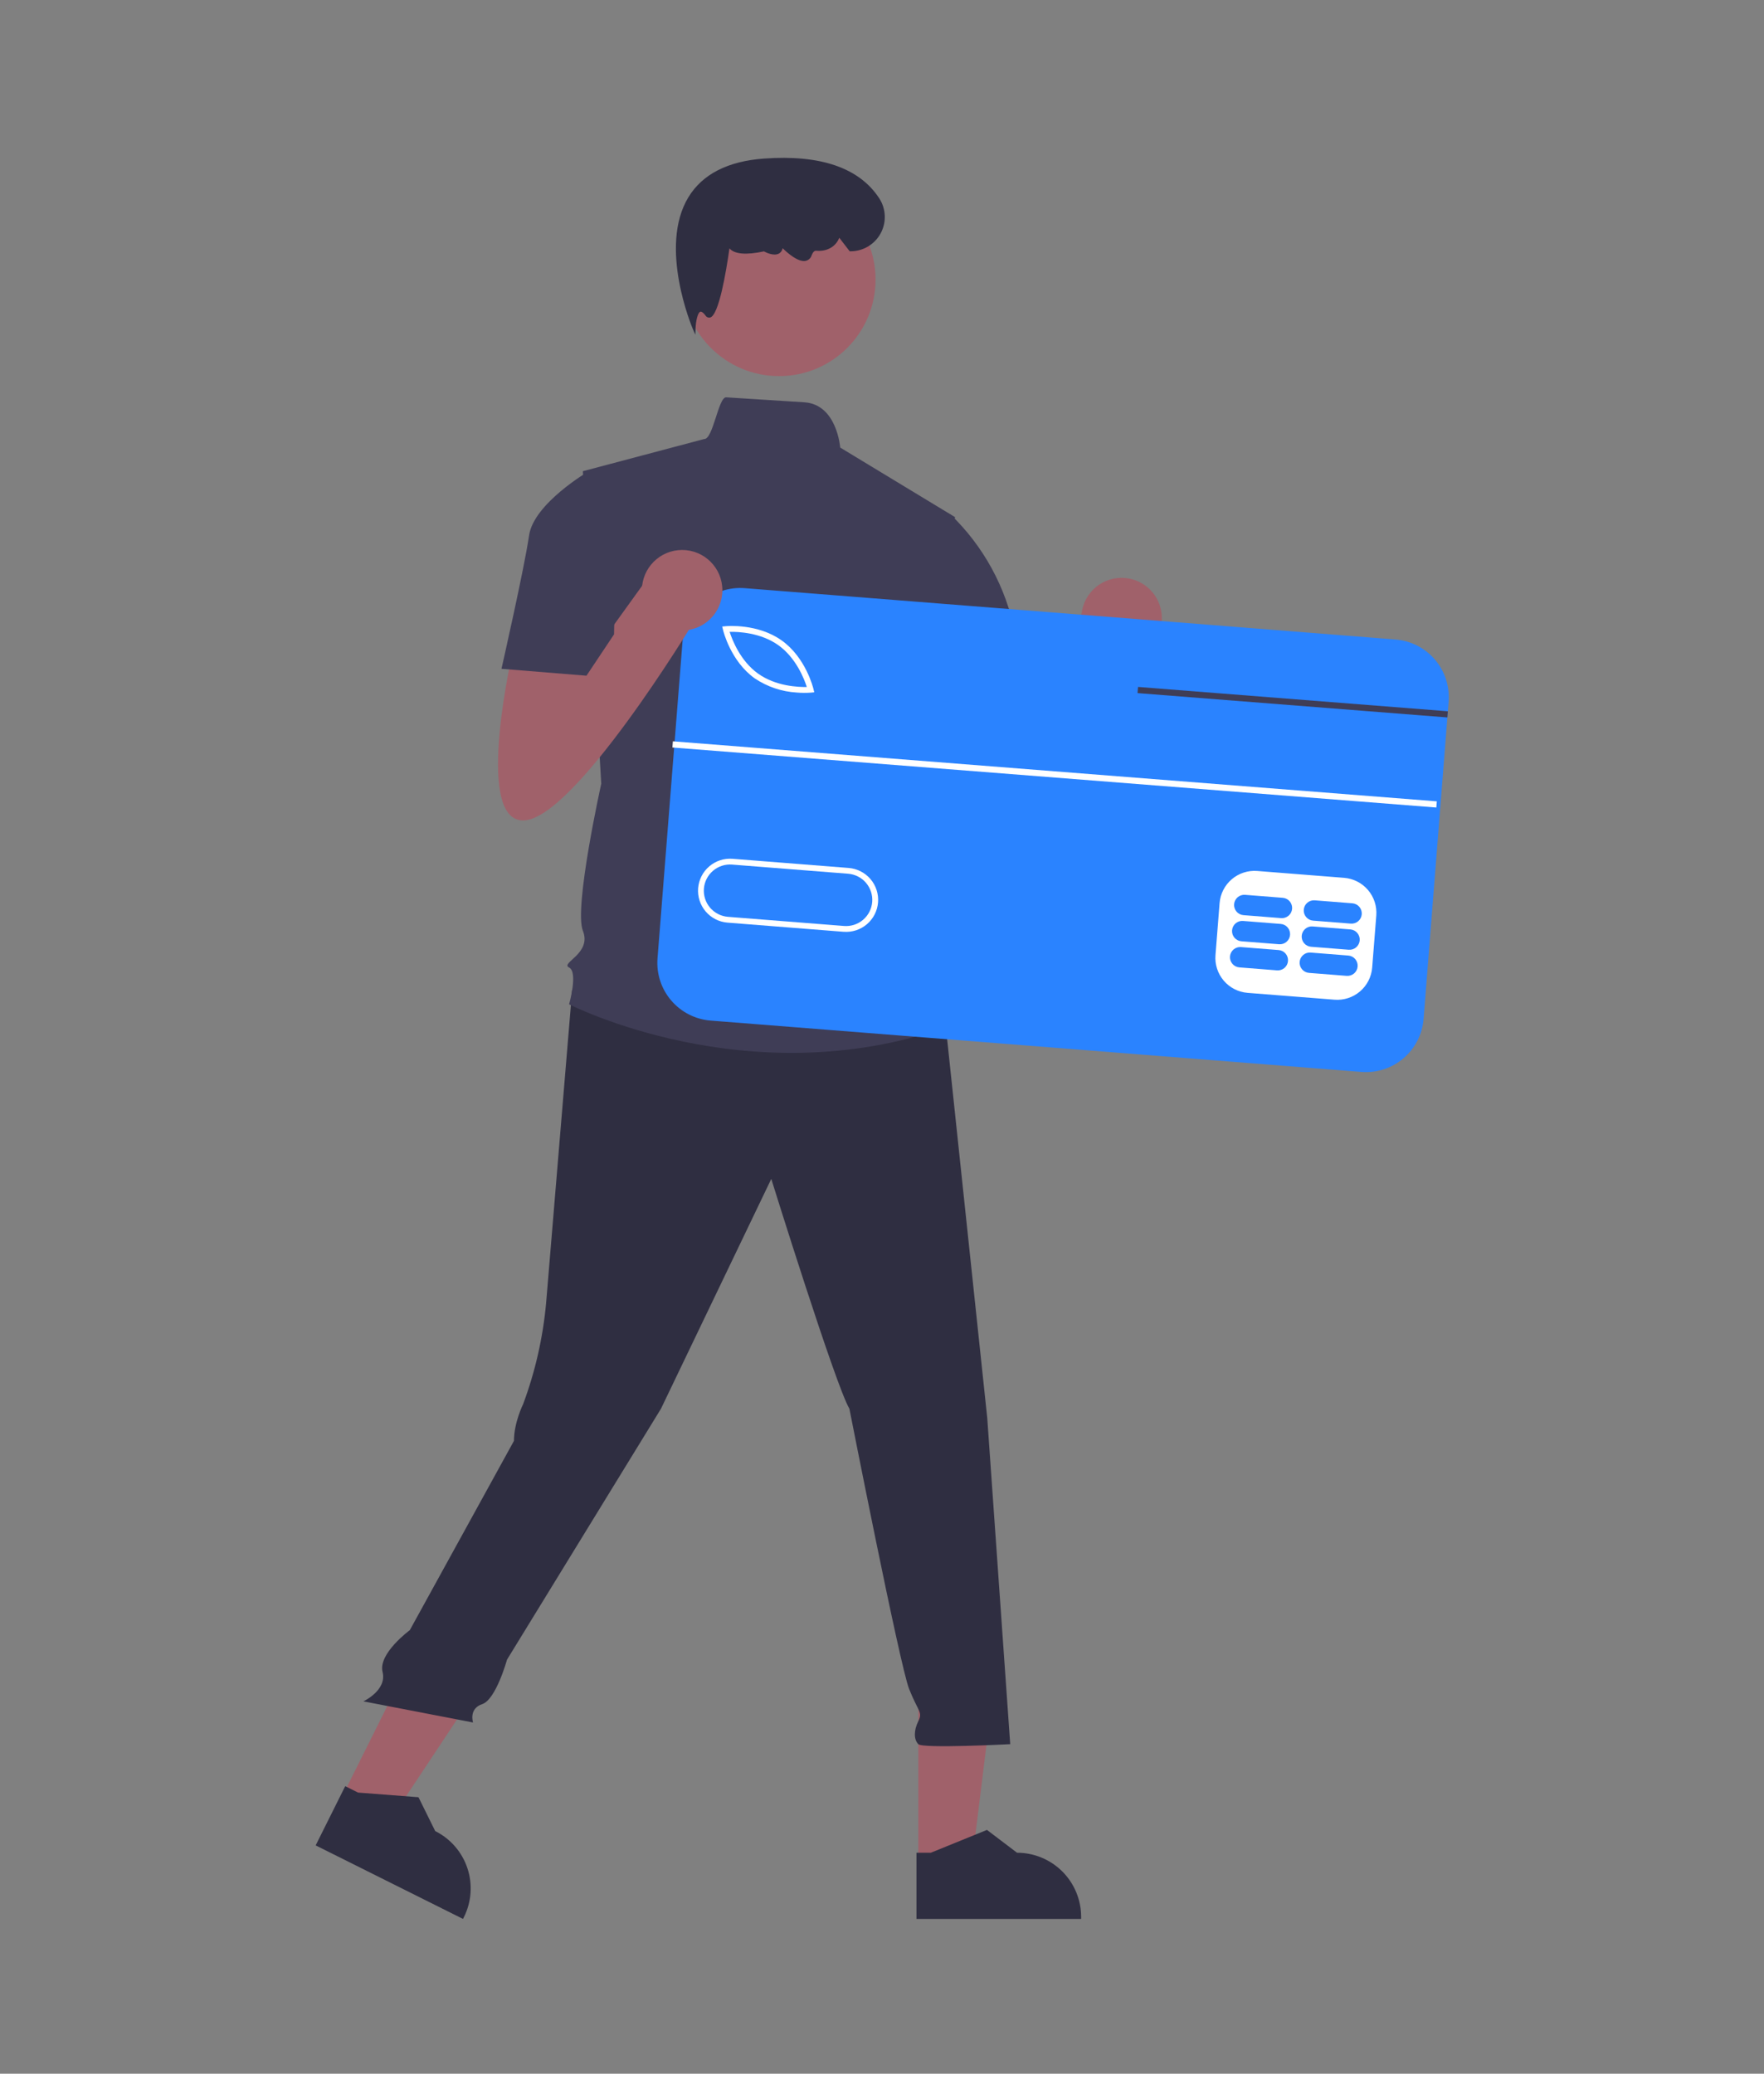 <svg width="570" height="670" viewBox="0 0 570 670" fill="none" xmlns="http://www.w3.org/2000/svg">
<rect x="0" y="0" width="570" height="670" fill="#808080" stroke="none"/>
<path d="M308.074 217.663C308.074 217.663 294.711 274.084 311.043 274.084C327.376 274.084 365.98 210.239 365.98 210.239L352.617 193.906L328.632 227.206L327.376 210.239L308.074 217.663Z" fill="#A0616A"/>
<path d="M362.419 212.692C369.599 212.692 375.419 206.871 375.419 199.692C375.419 192.512 369.599 186.692 362.419 186.692C355.239 186.692 349.419 192.512 349.419 199.692C349.419 206.871 355.239 212.692 362.419 212.692Z" fill="#A0616A"/>
<path d="M296.744 601.939L314.047 601.938L322.28 535.192L296.74 535.193L296.744 601.939Z" fill="#A0616A"/>
<path d="M296.134 619.991L349.347 619.989V619.316C349.346 613.823 347.164 608.555 343.28 604.671C339.396 600.787 334.128 598.604 328.635 598.604H328.634L318.914 591.23L300.778 598.605L296.133 598.605L296.134 619.991Z" fill="#2F2E41"/>
<path d="M110.607 580.35L126.09 588.076L163.262 532.031L140.41 520.627L110.607 580.35Z" fill="#A0616A"/>
<path d="M102 596.229L149.613 619.991L149.914 619.389C152.366 614.474 152.766 608.786 151.025 603.576C149.285 598.366 145.546 594.061 140.631 591.608L140.63 591.607L135.226 580.668L115.705 579.169L111.549 577.094L102 596.229Z" fill="#2F2E41"/>
<path d="M184.867 320.019C184.867 320.019 177.952 403.167 176.467 420.985C175.449 432.154 172.953 443.138 169.043 453.65C169.043 453.65 166.074 459.589 166.074 465.528L132.419 526.692C132.419 526.692 122.135 534.251 123.619 540.19C125.104 546.129 117.419 549.692 117.419 549.692L152.86 556.523C152.86 556.523 151.376 552.068 155.83 550.583C160.284 549.099 163.83 536.221 163.83 536.221L213.586 455.134L249.221 380.896C249.221 380.896 270.007 447.711 274.462 455.134C274.462 455.134 290.794 538.281 293.764 545.705C296.733 553.129 298.218 553.129 296.733 556.099C295.248 559.068 295.248 562.038 296.733 563.523C298.218 565.007 326.429 563.523 326.429 563.523L319.005 458.104L305.642 331.899L237.343 311.112L184.867 320.019Z" fill="#2F2E41"/>
<path d="M251.736 121.523C268.956 121.523 282.916 107.563 282.916 90.343C282.916 73.122 268.956 59.163 251.736 59.163C234.516 59.163 220.556 73.122 220.556 90.343C220.556 107.563 234.516 121.523 251.736 121.523Z" fill="#A0616A"/>
<path d="M308.611 167.089L271.493 144.601C271.493 144.601 270.465 130.636 259.889 129.979C254.579 129.649 246.611 129.144 234.654 128.373C232.127 128.211 230.422 142.036 227.526 141.848L188.345 152.241L194.284 253.206C194.284 253.206 185.376 293.295 188.345 300.718C191.315 308.142 180.921 311.112 183.891 312.596C186.86 314.081 183.891 324.475 183.891 324.475C183.891 324.475 241.797 354.17 305.642 331.898L299.703 312.596C300.511 310.073 300.663 307.386 300.143 304.788C299.623 302.19 298.45 299.767 296.733 297.749C296.733 297.749 302.672 288.84 295.248 281.416C295.248 281.416 298.218 268.053 290.794 262.114L289.309 241.328L293.764 230.934L308.611 167.089Z" fill="#3F3D56"/>
<path d="M224.68 108.155L223.808 106.131C223.696 105.869 212.669 79.802 222.443 63.722C226.967 56.279 235.194 52.076 246.894 51.232C265.202 49.908 277.731 54.251 284.145 64.131C285.221 65.805 285.825 67.738 285.895 69.727C285.965 71.716 285.498 73.687 284.543 75.432C283.588 77.178 282.18 78.634 280.467 79.648C278.754 80.661 276.8 81.195 274.81 81.192H274.564L271.201 76.824L271.005 77.249C269.787 79.883 266.99 81.326 263.714 81.01C263.157 80.97 262.663 81.451 262.267 82.48C262.134 82.93 261.881 83.337 261.537 83.656C261.193 83.975 260.769 84.195 260.309 84.294C257.889 84.765 254.439 81.716 252.894 80.197C252.835 80.547 252.701 80.88 252.502 81.173C252.302 81.467 252.042 81.714 251.739 81.898C250.112 82.837 247.579 81.611 246.852 81.22C241.06 82.45 237.311 82.121 235.705 80.243C234.617 87.947 232.28 101.813 229.477 102.581C229.185 102.649 228.878 102.62 228.602 102.5C228.327 102.379 228.098 102.174 227.948 101.913C227.273 101.037 226.67 100.6 226.294 100.723C225.382 101.013 224.844 104.015 224.767 105.952L224.68 108.155Z" fill="#2F2E41"/>
<path d="M292.279 168.574L307.09 166.168C317.76 176.419 325.028 189.696 327.913 204.208C332.368 227.965 333.852 232.419 333.852 232.419L298.218 241.328L278.916 204.208L292.279 168.574Z" fill="#3F3D56"/>
<path d="M226.556 199.474L217.403 315.508L450.988 333.934L460.141 217.9L226.556 199.474Z" fill="white"/>
<path d="M251.512 208.463C245.795 204.381 238.538 204.086 235.765 204.145C236.611 206.785 239.24 213.556 244.956 217.64C250.686 221.733 257.935 222.019 260.703 221.962C259.858 219.323 257.229 212.548 251.512 208.463Z" fill="#2A83FF"/>
<path d="M274.062 282.298L236.555 279.34C235.447 279.252 234.332 279.384 233.275 279.727C232.218 280.071 231.238 280.619 230.393 281.341C229.547 282.062 228.852 282.944 228.348 283.934C227.843 284.925 227.538 286.005 227.45 287.113C227.363 288.221 227.495 289.336 227.838 290.393C228.181 291.451 228.73 292.43 229.451 293.275C230.173 294.121 231.055 294.816 232.045 295.321C233.035 295.826 234.116 296.13 235.224 296.218V296.218L272.731 299.176C274.969 299.353 277.186 298.633 278.893 297.175C280.601 295.718 281.659 293.641 281.836 291.403C282.012 289.165 281.292 286.948 279.835 285.241C278.377 283.533 276.3 282.475 274.062 282.298V282.298Z" fill="#2A83FF"/>
<path d="M450.933 206.621L240.643 190.031C238.197 189.838 235.737 190.129 233.403 190.887C231.07 191.646 228.908 192.856 227.043 194.449C225.177 196.043 223.644 197.988 222.53 200.174C221.416 202.36 220.743 204.744 220.551 207.19L212.463 309.641C212.075 314.582 213.664 319.475 216.882 323.245C220.101 327.014 224.684 329.351 229.625 329.742L439.915 346.332C442.361 346.525 444.821 346.234 447.154 345.476C449.488 344.718 451.649 343.507 453.515 341.914C455.38 340.321 456.914 338.375 458.028 336.189C459.142 334.003 459.814 331.619 460.007 329.173L467.692 231.798L467.847 229.808L468.092 226.713C468.284 224.267 467.993 221.807 467.235 219.473C466.477 217.14 465.267 214.979 463.673 213.113C462.08 211.247 460.135 209.714 457.949 208.6C455.763 207.486 453.379 206.813 450.933 206.621V206.621ZM444.723 295.759L443.39 312.637C443.147 315.618 441.733 318.382 439.458 320.323C437.182 322.265 434.231 323.227 431.249 322.998L403.115 320.781C400.134 320.538 397.371 319.124 395.429 316.849C393.488 314.573 392.526 311.622 392.755 308.64L394.087 291.761C394.332 288.781 395.746 286.018 398.021 284.077C400.296 282.135 403.247 281.173 406.229 281.4L434.352 283.62C437.333 283.864 440.097 285.278 442.039 287.552C443.982 289.826 444.947 292.776 444.723 295.759V295.759ZM225.589 286.958C225.808 284.226 227.1 281.693 229.184 279.914C231.268 278.135 233.972 277.255 236.704 277.467L274.209 280.427C275.564 280.532 276.885 280.903 278.097 281.518C279.308 282.133 280.387 282.981 281.27 284.014C282.154 285.046 282.825 286.242 283.246 287.534C283.667 288.826 283.83 290.189 283.724 291.543C283.618 292.898 283.247 294.219 282.63 295.43C282.014 296.641 281.165 297.719 280.132 298.602C279.099 299.484 277.902 300.155 276.61 300.575C275.318 300.995 273.955 301.156 272.6 301.049L272.581 301.054L235.075 298.094C233.721 297.987 232.401 297.614 231.191 296.996C229.98 296.378 228.904 295.527 228.023 294.493C227.142 293.459 226.473 292.261 226.056 290.968C225.638 289.675 225.48 288.312 225.589 286.958V286.958ZM233.619 203.476L233.362 202.427L234.441 202.328C234.863 202.283 244.84 201.387 252.606 206.934C260.372 212.482 262.754 222.215 262.857 222.622L263.104 223.674L262.027 223.783C260.499 223.896 258.965 223.886 257.438 223.752C252.583 223.468 247.893 221.884 243.86 219.166C236.094 213.619 233.712 203.885 233.619 203.476V203.476Z" fill="#2A83FF"/>
<path d="M413.172 306.953L400.982 305.991C400.113 305.924 399.252 306.205 398.59 306.772C397.927 307.338 397.516 308.145 397.448 309.015C397.379 309.884 397.658 310.745 398.224 311.409C398.789 312.072 399.595 312.485 400.465 312.555L412.654 313.516C413.524 313.583 414.385 313.303 415.047 312.736C415.71 312.169 416.121 311.362 416.189 310.493C416.258 309.624 415.979 308.762 415.413 308.099C414.847 307.435 414.041 307.023 413.172 306.953V306.953Z" fill="#2A83FF"/>
<path d="M435.676 308.728L423.487 307.766C422.617 307.7 421.757 307.981 421.095 308.548C420.433 309.114 420.022 309.921 419.954 310.79C419.885 311.659 420.164 312.52 420.729 313.183C421.295 313.847 422.1 314.259 422.969 314.33L435.159 315.292C436.028 315.358 436.888 315.077 437.55 314.51C438.212 313.943 438.623 313.137 438.691 312.268C438.76 311.399 438.481 310.538 437.916 309.875C437.35 309.211 436.545 308.799 435.676 308.728V308.728Z" fill="#2A83FF"/>
<path d="M413.838 298.514L401.648 297.552C400.779 297.486 399.919 297.767 399.257 298.333C398.594 298.9 398.184 299.707 398.115 300.576C398.047 301.445 398.326 302.305 398.891 302.969C399.456 303.633 400.261 304.045 401.13 304.116L413.32 305.077C414.19 305.144 415.05 304.864 415.713 304.297C416.376 303.73 416.787 302.923 416.855 302.054C416.924 301.184 416.645 300.323 416.079 299.66C415.513 298.996 414.707 298.584 413.838 298.514V298.514Z" fill="#2A83FF"/>
<path d="M436.342 300.289L424.152 299.327C423.283 299.26 422.422 299.541 421.76 300.108C421.097 300.675 420.686 301.481 420.618 302.351C420.549 303.22 420.828 304.081 421.394 304.745C421.959 305.409 422.765 305.821 423.635 305.891L435.824 306.852C436.694 306.92 437.555 306.639 438.217 306.072C438.88 305.505 439.291 304.698 439.359 303.829C439.428 302.96 439.149 302.099 438.583 301.435C438.017 300.771 437.211 300.359 436.342 300.289V300.289Z" fill="#2A83FF"/>
<path d="M414.504 290.074L402.314 289.113C401.444 289.046 400.584 289.326 399.921 289.893C399.258 290.46 398.847 291.267 398.779 292.136C398.71 293.006 398.989 293.867 399.555 294.531C400.121 295.194 400.927 295.606 401.796 295.677L413.986 296.638C414.855 296.705 415.715 296.424 416.377 295.857C417.04 295.29 417.45 294.484 417.518 293.615C417.587 292.746 417.308 291.885 416.743 291.221C416.178 290.558 415.372 290.145 414.504 290.074V290.074Z" fill="#2A83FF"/>
<path d="M437.008 291.85L424.818 290.888C423.949 290.822 423.089 291.103 422.427 291.669C421.764 292.236 421.354 293.043 421.285 293.912C421.217 294.781 421.496 295.641 422.061 296.305C422.626 296.969 423.431 297.381 424.3 297.452L436.49 298.413C437.359 298.48 438.219 298.199 438.882 297.632C439.544 297.065 439.954 296.259 440.023 295.39C440.091 294.521 439.812 293.66 439.247 292.996C438.682 292.333 437.877 291.92 437.008 291.85V291.85Z" fill="#2A83FF"/>
<path d="M217.425 239.516L217.268 241.511L464.121 260.902L464.278 258.908L217.425 239.516Z" fill="white"/>
<path d="M467.847 229.808L467.692 231.798L459.101 231.124L367.568 223.934L367.733 221.942L459.256 229.134L467.847 229.808Z" fill="#3F3D56"/>
<path d="M166.074 208.663C166.074 208.663 152.711 265.084 169.043 265.084C185.376 265.084 223.98 201.239 223.98 201.239L210.617 184.906L186.632 218.206L185.376 201.239L166.074 208.663Z" fill="#A0616A"/>
<path d="M220.419 203.692C227.599 203.692 233.419 197.871 233.419 190.692C233.419 183.512 227.599 177.692 220.419 177.692C213.239 177.692 207.419 183.512 207.419 190.692C207.419 197.871 213.239 203.692 220.419 203.692Z" fill="#A0616A"/>
<path d="M199.161 161.15L190.253 152.242C190.253 152.242 172.435 162.635 170.951 173.028C169.466 183.422 162.042 216.087 162.042 216.087L189.51 218.314L198.419 204.951L199.161 161.15Z" fill="#3F3D56"/>
</svg>

